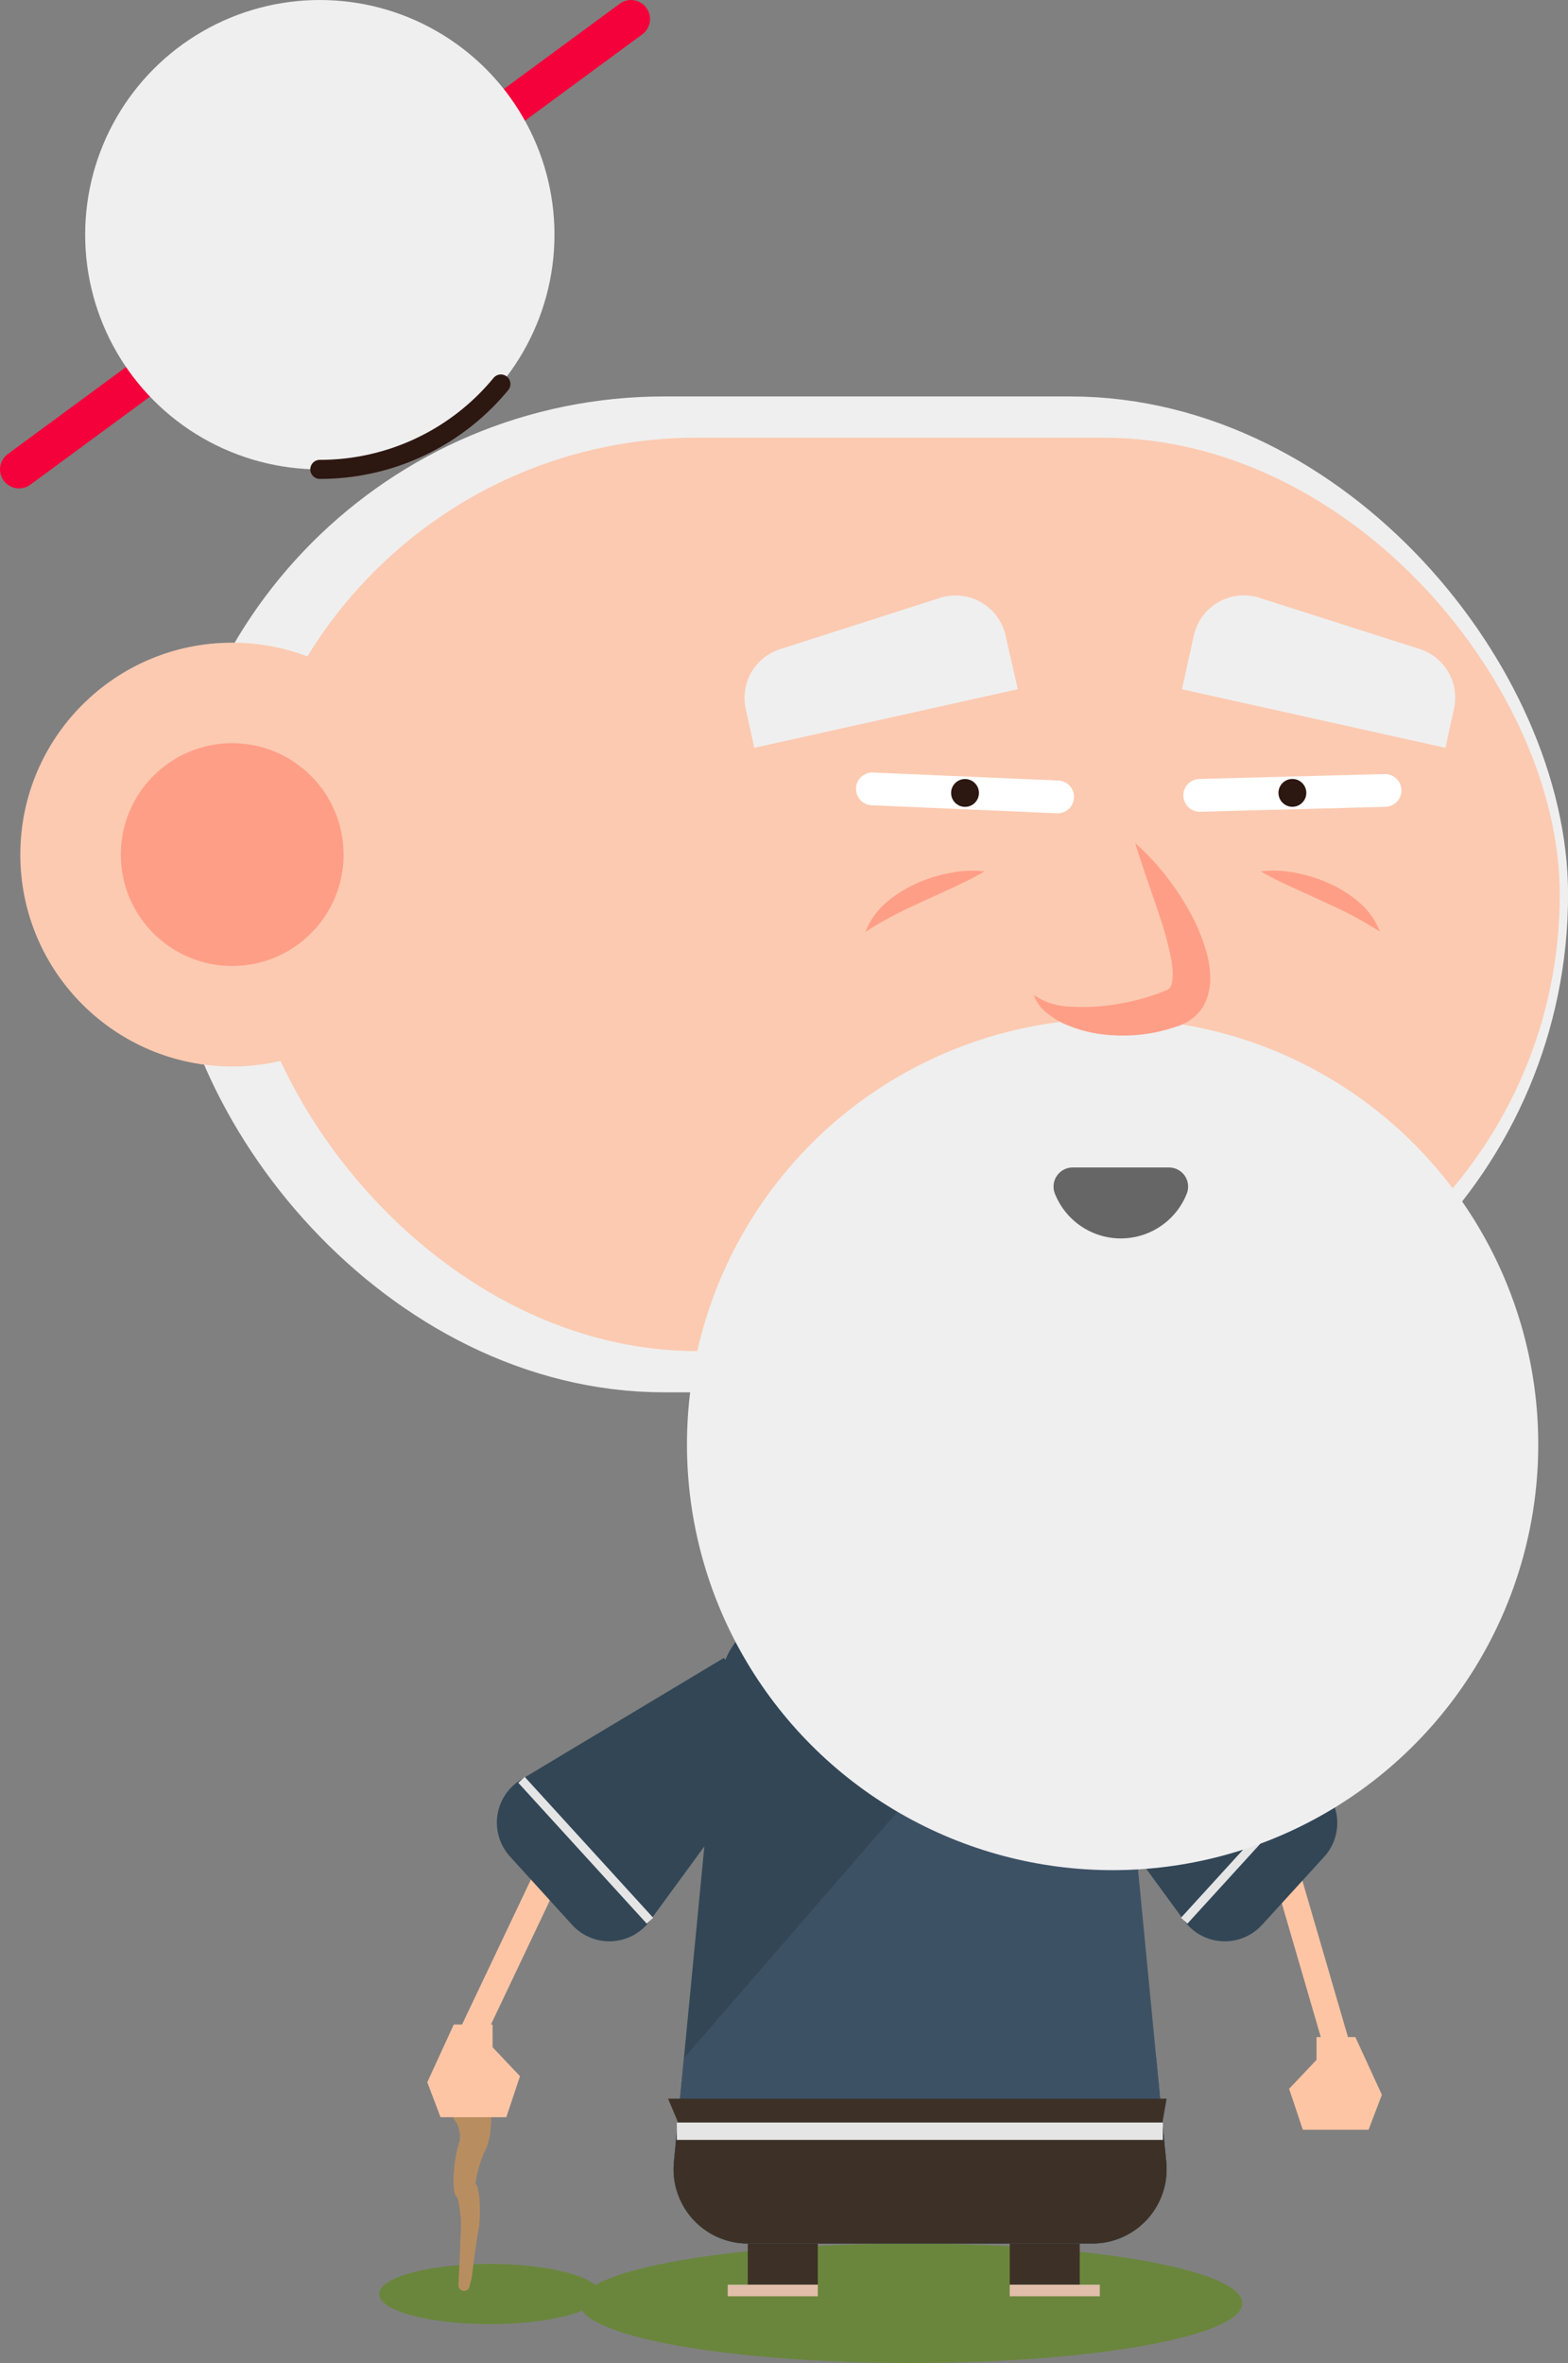 <svg xmlns="http://www.w3.org/2000/svg" viewBox="0 0 222.98 336"><rect x="0" y="0" width="222.98" height="336" fill="#808080" stroke="none"/><defs><style>.cls-1{fill:#6a863c;}.cls-10,.cls-11,.cls-12,.cls-16,.cls-18,.cls-2,.cls-5{fill:none;}.cls-2{stroke:#fec5a4;stroke-width:3.71px;}.cls-10,.cls-11,.cls-12,.cls-16,.cls-2,.cls-5{stroke-miterlimit:10;}.cls-3{fill:#fec5a4;}.cls-4{fill:#324656;}.cls-10,.cls-5{stroke:#e5e5e5;}.cls-5{stroke-width:1.24px;}.cls-6{fill:#b88e60;}.cls-7{fill:#3d5165;}.cls-8{fill:#3d3127;}.cls-9{fill:#e0beaa;}.cls-10{stroke-width:2.47px;}.cls-11{stroke:#efefef;stroke-width:11.72px;}.cls-12{stroke:#f4003a;stroke-width:5.41px;}.cls-12,.cls-16,.cls-18{stroke-linecap:round;}.cls-13{fill:#fccab1;}.cls-14{fill:#ff9e86;}.cls-15{fill:#efefef;}.cls-16{stroke:#2d1711;stroke-width:2.71px;}.cls-17{fill:#666;}.cls-18{stroke:#fff;stroke-linejoin:round;stroke-width:4.66px;}.cls-19{fill:#2d1711;}</style></defs><title>pers-registro</title><g id="Capa_2" data-name="Capa 2"><g id="Capa_1-2" data-name="Capa 1"><path class="cls-1" d="M129.54,319c-21,0-38.8,2.48-44.88,5.9-2-1.73-8-3-15-3-8.69,0-15.73,1.91-15.73,4.28s7,4.28,15.73,4.28c5.49,0,10.31-.76,13.13-1.92,2.89,4.19,22.71,7.44,46.75,7.44,26,0,47.12-3.8,47.12-8.5S155.57,319,129.54,319Z"/><line class="cls-2" x1="183.13" y1="266.91" x2="190.15" y2="290.99"/><polygon class="cls-3" points="187.22 292.88 183.32 297 185.27 302.82 194.62 302.82 196.51 297.85 192.74 289.64 187.22 289.64 187.22 292.88"/><path class="cls-4" d="M148.58,246,168.4,273.1a7.16,7.16,0,0,0,11.07.59l8.81-9.65a7.16,7.16,0,0,0-1.61-11L157.9,235.81Z"/><line class="cls-5" x1="186.67" y1="253.07" x2="168.4" y2="273.1"/><path class="cls-6" d="M69.85,299.71a.31.31,0,0,0,0,.11c0,.1,0,.18,0,.31s0,.59,0,1,0,1-.08,1.57a10,10,0,0,1-.41,2.17l-.11.32-.14.33-.08.17,0,0h0v0h0l0,.05-.09.16-.08.15-.08.18-.16.39a17.5,17.5,0,0,0-.59,1.81,13,13,0,0,0-.39,1.93c0,.14,0,.28,0,.36a.11.11,0,0,1,0,0s0,0,0,0l0-.07,0,0,0-.08-.05-.07v0l0,0-.06-.07-.13-.12,0,0,.13.11h0l.12.13.12.16.06.08,0,.07a2.5,2.5,0,0,1,.15.31l0,.13,0,.11c0,.08,0,.15.06.22a6.42,6.42,0,0,1,.12.73,19.82,19.82,0,0,1,.07,2.5c0,.4,0,.8-.06,1.2,0,.21,0,.4-.07.67l-.1.54c-.11.69-.22,1.39-.31,2l-.26,1.86-.21,1.57-.15,1.21L66.79,325h0a.8.8,0,0,1-1.6-.14s.09-1.55.19-3.87l.08-1.88c0-.67.05-1.36.09-2.12l0-.55c0-.1,0-.28,0-.44,0-.34,0-.7-.08-1.07a15.78,15.78,0,0,0-.33-2.11,3.24,3.24,0,0,0-.13-.4l0-.06v0h0s0,0,0,.05l0,0,0,.05.08.1,0,0h0l0,0h0l.12.1,0,0-.18-.17-.08-.09,0,0,0,0-.09-.14-.08-.14-.05-.11-.08-.2c0-.1-.07-.22-.09-.3s0-.18,0-.25a6.2,6.2,0,0,1-.07-.79,17.7,17.7,0,0,1,.13-2.51,21.2,21.2,0,0,1,.38-2.26c0-.18.09-.37.14-.55l.08-.28c0-.09.05-.18.09-.29l.09-.27,0-.05h0l0,0h0v0l0-.09v-.11a2.78,2.78,0,0,0-.08-1A4,4,0,0,0,65,302a3.05,3.05,0,0,0-.33-.52s-.08-.09-.1-.09,0,0,0,0a2.79,2.79,0,1,1,5.34-1.63Z"/><line class="cls-2" x1="77.71" y1="266.91" x2="67.12" y2="289.21"/><polygon class="cls-3" points="70.05 291.09 73.95 295.21 72 301.04 62.65 301.04 60.76 296.07 64.53 287.86 70.05 287.86 70.05 291.09"/><path class="cls-3" d="M153.2,315.14H108.45a9.65,9.65,0,0,1-9.6-10.57l6-62.59a9.65,9.65,0,0,1,9.6-8.72h32.67a9.65,9.65,0,0,1,9.6,8.72l6,62.59A9.65,9.65,0,0,1,153.2,315.14Z"/><path class="cls-4" d="M102.44,238.93l-6.61,68.5A10.56,10.56,0,0,0,106.34,319h49a10.56,10.56,0,0,0,10.51-11.57l-1.43-14.8L110,229.81A10.56,10.56,0,0,0,102.44,238.93Z"/><path class="cls-7" d="M106.34,319h49a10.56,10.56,0,0,0,10.51-11.57l-6.61-68.5a10.56,10.56,0,0,0-7.54-9.12L97.26,292.64l-1.43,14.8A10.56,10.56,0,0,0,106.34,319Z"/><rect class="cls-8" x="106.34" y="319.01" width="9.96" height="5.85"/><rect class="cls-8" x="143.59" y="319.01" width="9.96" height="5.85"/><rect class="cls-9" x="103.49" y="324.85" width="12.81" height="1.65"/><rect class="cls-9" x="143.59" y="324.85" width="12.81" height="1.65"/><path class="cls-4" d="M112.26,246,92.43,273.1a7.16,7.16,0,0,1-11.07.59L72.55,264a7.16,7.16,0,0,1,1.61-11l28.77-17.26Z"/><line class="cls-5" x1="74.16" y1="253.07" x2="92.43" y2="273.1"/><path class="cls-8" d="M106.34,319h49a10.56,10.56,0,0,0,10.51-11.57l-.54-5.64.59-3.39H95l1.39,3.29-.55,5.75A10.56,10.56,0,0,0,106.34,319Z"/><line class="cls-10" x1="96.25" y1="303.03" x2="165.37" y2="303.03"/><rect class="cls-11" x="29.52" y="62.23" width="187.6" height="129.88" rx="64.94" ry="64.94" transform="translate(246.65 254.34) rotate(180)"/><line class="cls-12" x1="89.73" y1="2.71" x2="2.71" y2="66.74"/><rect class="cls-13" x="34.21" y="62.23" width="187.6" height="129.88" rx="64.94" ry="64.94" transform="translate(256.02 254.34) rotate(180)"/><path class="cls-14" d="M140,123.9c-1.46.87-2.91,1.56-4.34,2.24l-4.27,1.95c-1.4.66-2.8,1.28-4.17,2s-2.69,1.47-4.13,2.4a10.12,10.12,0,0,1,2.92-4.14,17.35,17.35,0,0,1,4.26-2.71,20.86,20.86,0,0,1,4.74-1.5A15.83,15.83,0,0,1,140,123.9Z"/><path class="cls-14" d="M179.31,123.9a15.83,15.83,0,0,1,5,.22,20.86,20.86,0,0,1,4.74,1.5,17.35,17.35,0,0,1,4.26,2.71,10.12,10.12,0,0,1,2.92,4.14c-1.44-.92-2.76-1.68-4.13-2.4s-2.77-1.34-4.17-2l-4.27-1.95C182.22,125.46,180.78,124.77,179.31,123.9Z"/><circle class="cls-15" cx="45.48" cy="33.37" r="33.37"/><path class="cls-16" d="M71.23,54.6A33.3,33.3,0,0,1,45.48,66.74"/><circle class="cls-15" cx="158.22" cy="205.38" r="60.53"/><path class="cls-13" d="M161.43,119.87s13.53,20.31,5.41,23.47-17.59,1.76-19.84-1.85"/><path class="cls-14" d="M161.43,119.87a36.79,36.79,0,0,1,7.62,9.54,26.89,26.89,0,0,1,2.49,5.87,14.53,14.53,0,0,1,.56,3.49,8.27,8.27,0,0,1-.92,4.2,5.08,5.08,0,0,1-.73,1,4.86,4.86,0,0,1-.94.88l-.52.37c-.18.1-.36.19-.54.28l-.54.26a3.85,3.85,0,0,1-.42.15,27.75,27.75,0,0,1-3.15.87,23.93,23.93,0,0,1-6.44.4,19.36,19.36,0,0,1-6.25-1.47,11.58,11.58,0,0,1-2.78-1.68,5.57,5.57,0,0,1-1.87-2.57,9.53,9.53,0,0,0,5.32,1.67,27.5,27.5,0,0,0,5.5-.21,33.62,33.62,0,0,0,5.29-1.13c.42-.15.85-.28,1.27-.41s.82-.32,1.24-.48c.09,0,.24-.08.28-.11l.12-.07.12-.06.07-.07a.31.31,0,0,0,.13-.13c.05,0,.07-.11.11-.17.36-.51.43-2.24.1-3.9a42.53,42.53,0,0,0-1.38-5.32C164,127.47,162.63,123.79,161.43,119.87Z"/><path class="cls-17" d="M152.52,166a2.72,2.72,0,0,0-2.5,3.74,10.09,10.09,0,0,0,18.74,0,2.72,2.72,0,0,0-2.5-3.74Z"/><path class="cls-15" d="M107.27,106.33,144.74,98,143,90.38A7.28,7.28,0,0,0,133.72,85L110.94,92.3a7.28,7.28,0,0,0-4.89,8.51Z"/><path class="cls-15" d="M205.55,106.33,168.08,98l1.7-7.66A7.28,7.28,0,0,1,179.1,85l22.78,7.28a7.28,7.28,0,0,1,4.89,8.51Z"/><circle class="cls-13" cx="33.02" cy="121.51" r="30.13"/><circle class="cls-14" cx="33.02" cy="121.51" r="15.84"/><line class="cls-18" x1="196.96" y1="112.39" x2="170.61" y2="113.09"/><circle class="cls-19" cx="183.79" cy="112.74" r="1.98" transform="translate(-2.93 4.91) rotate(-1.52)"/><line class="cls-18" x1="124.06" y1="112.17" x2="150.4" y2="113.31"/><circle class="cls-19" cx="137.23" cy="112.74" r="1.98" transform="translate(18.66 244.97) rotate(-87.52)"/></g></g></svg>